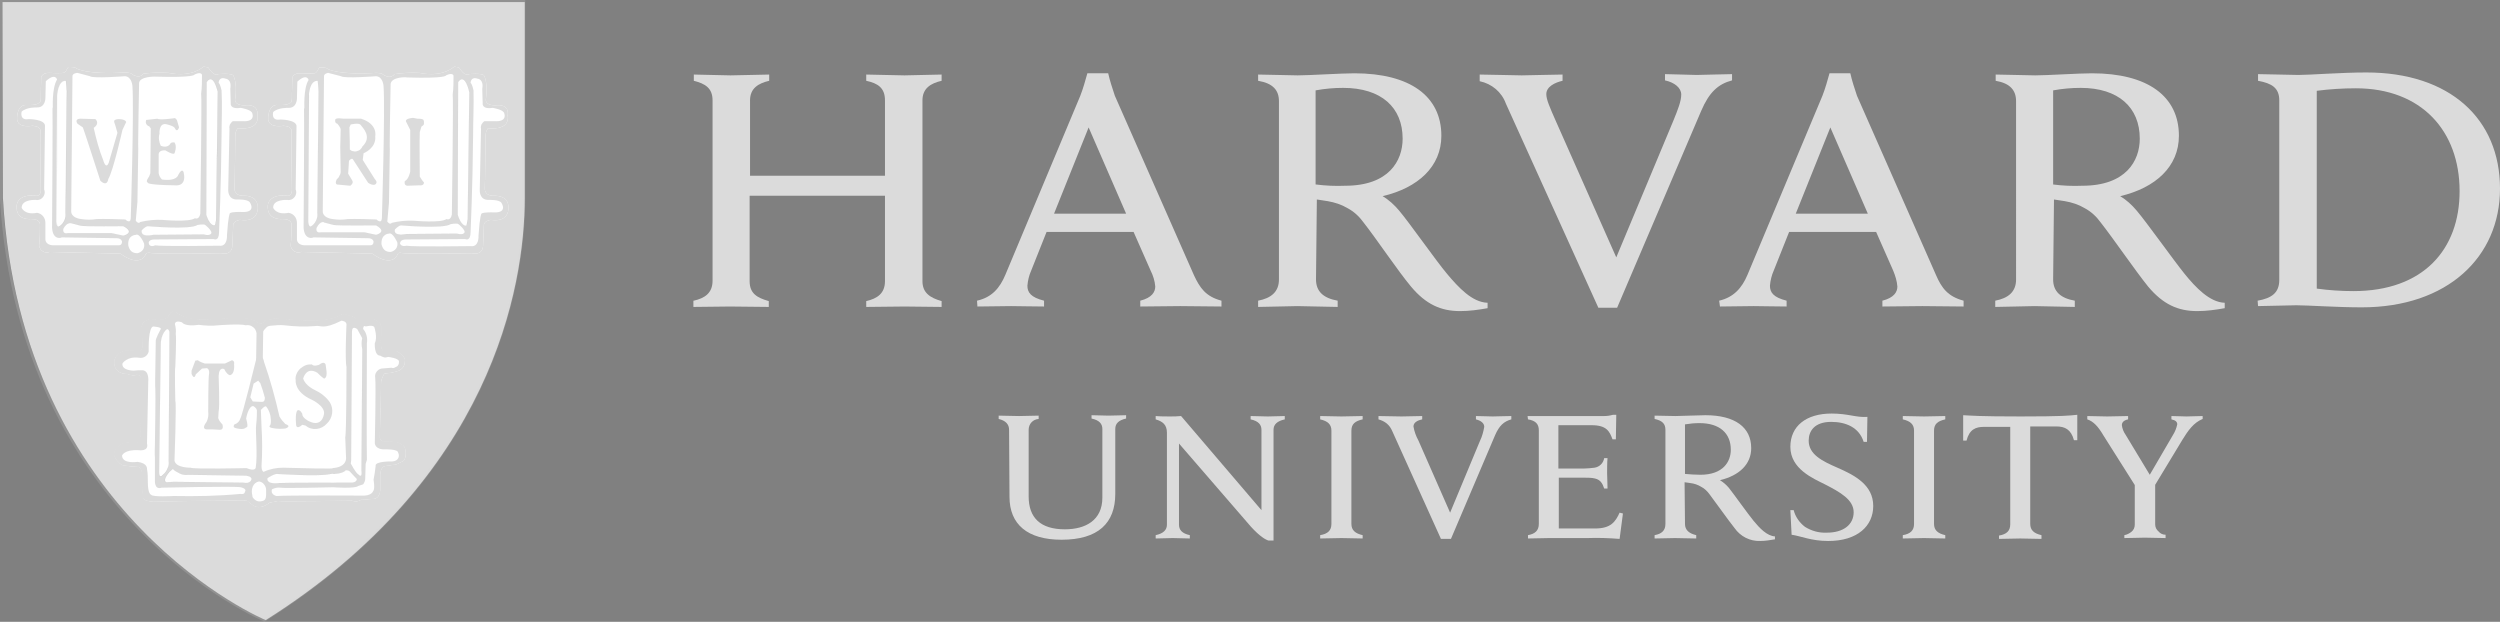 <?xml version="1.0" encoding="utf-8"?>
<!-- Generator: Adobe Illustrator 23.1.1, SVG Export Plug-In . SVG Version: 6.00 Build 0)  -->
<svg version="1.1" id="Layer_1" xmlns="http://www.w3.org/2000/svg" xmlns:xlink="http://www.w3.org/1999/xlink" x="0px" y="0px"
	 viewBox="0 0 600.3 149.3" style="enable-background:new 0 0 600.3 149.3;" xml:space="preserve">
<rect x="0" y="0" width="600.3" height="149.3" fill="#808080" stroke="none"/>
<style type="text/css">
	.st0{fill:#DBDBDB;enable-background:new    ;}
	.st1{opacity:0.2;fill:none;stroke:#DBDBDB;stroke-width:0.65;enable-background:new    ;}
	.st2{fill:#FFFFFF;}
	.st3{fill:#DBDBDB;}
	.st4{opacity:0.2;fill:none;stroke:#DBDBDB;stroke-width:3.000000e-02;enable-background:new    ;}
	.st5{opacity:0.2;fill:none;stroke:#4A4A4A;stroke-width:3.000000e-02;enable-background:new    ;}
	.st6{fill:#DBDBDB;stroke:#DBDBDB;stroke-width:3.000000e-02;enable-background:new    ;}
</style>
<title>harvard</title>
<g>
	<g id="layer">
		<path class="st0" d="M242.3,103.2c0-1.3-0.8-2.2-2.5-2.6v-0.8c0.9,0,4.1,0.1,4.9,0.1s3.8-0.1,4.7-0.1v0.8
			c-1.4,0.1-2.4,1.2-2.4,2.6v16c0,5.1,2.8,7.9,8.7,7.9c5,0,9-2.2,9-7.6V103c0-1.2-0.7-2.1-2.6-2.5v-0.8c0.7,0,3.3,0.1,4.1,0.1
			s3.5-0.1,4.2-0.1v0.8c-1.8,0.4-2.6,1.2-2.6,2.5v15.6c0,7-4.1,11-12.9,11c-8.2,0-12.5-3.7-12.5-10.3L242.3,103.2z"/>
		<path class="st0" d="M277.5,128.5c1.9-0.4,2.7-1.3,2.7-2.5v-22.1c0-1.9-1-2.7-2.7-3.2v-0.8c1,0.1,2.6,0.1,3.4,0.1
			c0.9,0,1.8,0,2.7-0.1l19.3,22.6v-19.3c0-1.2-0.7-2.1-2.6-2.5v-0.8c0.7,0,3.2,0.1,4.1,0.1c0.7,0,3.4-0.1,4.1-0.1v0.8
			c-1.8,0.4-2.7,1.2-2.7,2.5v26.6h-1.2c-0.7-0.2-2.1-1-4.2-3.3l-17.3-20V126c0,1.2,0.7,2.1,2.6,2.5v0.8c-0.7,0-3.2-0.1-4.1-0.1
			c-0.7,0-3.4,0.1-4.1,0.1L277.5,128.5L277.5,128.5z"/>
		<path class="st0" d="M429.9,122.5h0.8c0.4,1.6,1.4,3,2.7,4c1.6,1,3.4,1.5,5.3,1.4c3.9,0,6.4-1.9,6.4-4.9s-3.2-4.8-6.9-6.7
			c-2.8-1.4-8.3-3.7-8.3-9c0-5,3.8-8,9.9-8c4,0,5.9,1,8.6,0.8l-0.1,6h-0.8c-1.1-3.5-4.3-4.8-7.8-4.8c-4,0-5.4,2.2-5.4,4.5
			c0,3.3,3.2,4.9,6.9,6.5c4.1,1.8,8.6,4.1,8.6,9.2c0,4.8-3.8,8.4-10.8,8.4c-4.1,0-6.6-1.2-8.8-1.5L429.9,122.5z"/>
		<path class="st0" d="M517.5,115.9v10c0,0.7,0.3,1.3,0.8,1.7c0.4,0.5,1,0.8,1.7,0.8v0.8c-1,0-4.1-0.1-5-0.1c-0.7,0-3.7,0.1-4.9,0.1
			v-0.7c0.6-0.1,1.2-0.4,1.7-0.8c0.5-0.4,0.8-1,0.8-1.7v-9.6L517.5,115.9z M513,117.1l-7.9-12.5c-1.3-2.2-2.4-3.4-3.9-3.9v-0.8
			c1.1,0,4,0.1,4.8,0.1s3.9-0.1,5-0.1v0.8c-1,0.2-1.5,0.7-1.5,1.4c0.1,0.8,0.4,1.6,0.9,2.3l5.8,9.6l5.6-9.6c0.5-0.8,0.8-1.6,1-2.5
			c0-0.6-0.4-1-1.4-1.2v-0.8c0.9,0,2.9,0.1,3.6,0.1s2.9-0.1,3.9-0.1v0.7c-2.2,0.9-3.5,2.8-4.8,4.9l-7.2,11.9"/>
		<path class="st0" d="M366.8,99.9h18.4c0.7,0,1.4-0.1,2.1-0.3h0.8l-0.1,5.9h-0.8c-0.7-1.9-1.4-3.4-5-3.4h-8v10.4h6.2
			c0.8,0,1.7-0.1,2.5-0.2c1.2-0.2,2.1-1.1,2.3-2.3h0.8c-0.1,0.9-0.1,3-0.1,3.6s0.1,2.8,0.1,3.7h-0.8c-0.4-1.2-0.9-2.1-2.2-2.4
			c-0.8-0.2-1.7-0.2-2.5-0.2h-6.2v12.2h8.7c3.8,0,4.9-1.6,5.9-3.8l0.8,0.2l-0.8,6.1c-2.6-0.2-5.1-0.3-7.7-0.2H372
			c-0.9,0-4.1,0.1-5.1,0.1v-0.8c1.7-0.3,2.6-1.1,2.6-2.7v-22.5c0-1.4-0.7-2.3-2.6-2.6L366.8,99.9z"/>
		<path class="st0" d="M319.7,103.4c0-1.5-0.9-2.3-2.7-2.7v-0.8c1,0,4.2,0.1,5.1,0.1s4.1-0.1,5.1-0.1v0.8c-1.8,0.4-2.7,1.1-2.7,2.7
			v22.4c0,1.5,0.9,2.3,2.7,2.7v0.8c-1,0-4.2-0.1-5.1-0.1s-4.1,0.1-5.1,0.1v-0.8c1.8-0.3,2.7-1.1,2.7-2.7V103.4z"/>
		<path class="st0" d="M459.6,103.4c0-1.5-0.9-2.3-2.7-2.7v-0.8c1,0,4.2,0.1,5.1,0.1c0.7,0,4.1-0.1,5.1-0.1v0.8
			c-1.8,0.4-2.7,1.1-2.7,2.7v22.4c0,1.5,0.9,2.3,2.7,2.7v0.8c-1,0-4.1-0.1-5.1-0.1c-0.7,0-4.1,0.1-5.1,0.1v-0.8
			c1.8-0.3,2.7-1.1,2.7-2.7V103.4z"/>
		<path class="st0" d="M485.2,100c-10.1,0-11.7-0.2-13.8-0.3v6.1h0.8c0.7-2.7,2.2-3.3,4.2-3.3h6.3v23.4c0,1.6-0.9,2.4-2.7,2.7v0.8
			c1,0,4.4-0.1,5.1-0.1c0.9,0,4.1,0.1,5.1,0.1v-0.9c-1.8-0.4-2.7-1.2-2.7-2.7v-23.4h6.3c2,0,3.5,0.7,4.2,3.3h0.8v-6.1
			C496.9,99.8,495.3,100,485.2,100"/>
		<path class="st0" d="M404.6,113.8c1.2,0.1,2.5,0.2,3.7,0.2c5.5,0,7.3-3.2,7.3-6c0-4-2.7-6.4-7.5-6.4c-1.2,0-2.3,0.1-3.5,0.3V113.8
			z M404.6,125.8c0,1.5,1,2.3,2.7,2.7v0.8c-1,0-4.2-0.1-5.1-0.1s-3.9,0.1-4.9,0.1v-0.8c1.7-0.3,2.6-1.1,2.6-2.7v-22.6
			c0-1.4-0.7-2.2-2.6-2.6v-0.8c1,0,4.1,0.1,5,0.1c1.4,0,5.6-0.2,7.2-0.2c7.1,0,11,2.9,11,7.9c0,3.9-2.9,6.6-7.5,7.7
			c0.8,0.5,1.5,1.1,2.1,1.8c1.2,1.5,4.6,6.3,6,8s3.2,3.6,5.1,3.7v0.7c-1.2,0.2-2.3,0.4-3.5,0.4c-2.5,0.1-4.8-1.1-6.2-3.1
			c-1.6-2-4.4-6-6-8.1c-0.5-0.7-1.2-1.4-2-1.8c-0.8-0.5-1.7-0.8-2.6-0.9c-0.4-0.1-0.9-0.1-1.4-0.2L404.6,125.8z"/>
		<path class="st0" d="M334.3,103.5c-0.3-0.7-0.7-1.3-1.3-1.8c-0.6-0.5-1.3-0.8-2-1v-0.8c1.1,0,4.7,0.1,5.5,0.1s3.9-0.1,5-0.1v0.8
			c-1,0.2-2.1,0.7-2.1,1.7c0.2,1.2,0.6,2.3,1.2,3.4l7.6,17.3l7.2-17.3c0.5-1,0.8-2.2,1-3.3c0-0.9-0.8-1.5-2-1.8v-0.8
			c1,0,3.3,0.1,4,0.1s3.4-0.1,4.5-0.1v0.8c-1.8,0.5-2.9,1.5-3.9,3.8l-10.6,24.9H346L334.3,103.5z"/>
		<path class="st0" d="M361.6,24.9c-1-2.8-3.4-4.8-6.3-5.4v-1.6c2,0,8.6,0.2,10.1,0.2s7.8-0.2,9.8-0.2v1.5c-1.8,0.4-3.9,1.4-3.9,3.2
			c0,1.3,0.8,3.1,2.3,6.5l14.5,32.7L401.8,29c1.1-2.7,1.9-4.7,1.9-6.3s-1.6-2.9-3.9-3.4v-1.5c1.8,0,6.2,0.2,7.6,0.2s6.5-0.2,8.5-0.2
			v1.5c-3.4,0.9-5.5,2.9-7.4,7.3l-20.2,47.3h-4.5L361.6,24.9z"/>
		<path class="st0" d="M166.6,72.2c2.6-0.6,4.5-1.8,4.5-4.8V24.1c0-2.9-1.7-4-4.5-4.7v-1.5c1.4,0,7.3,0.2,8.8,0.2
			c1.7,0,7.9-0.2,9.3-0.2v1.5c-2.6,0.6-4.6,1.8-4.6,4.7v18.1h32.4V24.1c0-3-1.7-4.1-4.5-4.7v-1.5c1.4,0,7.5,0.2,9.2,0.2
			c1.4,0,7.5-0.2,8.9-0.2v1.5c-2.6,0.6-4.6,1.8-4.6,4.7v43.4c0,2.8,1.8,4,4.6,4.8v1.4c-1.4,0-7.5-0.1-8.9-0.1
			c-1.7,0-7.8,0.1-9.2,0.1v-1.4c2.6-0.6,4.5-1.8,4.5-4.8V47H180v20.5c0,3,1.8,4,4.6,4.8v1.4c-1.4,0-7.6-0.1-9.3-0.1
			c-1.4,0-7.4,0.1-8.8,0.1v-1.5L166.6,72.2z"/>
		<path class="st0" d="M556.3,69.3c2.9,0.4,5.9,0.6,8.8,0.6c16.8,0,25.5-10,25.5-24c0-14.5-9.2-24.7-24.9-24.7
			c-3.1,0-6.3,0.2-9.4,0.6L556.3,69.3L556.3,69.3z M542.1,72.2c3.4-0.6,5.2-1.9,5.2-5V24.1c0-3-1.8-4.1-5.1-4.7v-1.6
			c1.9,0,8,0.2,9.7,0.2c2.7,0,10.3-0.6,16.3-0.6c20,0,32.1,11.1,32.1,27.9c0,16.4-12.6,28.5-33.2,28.5c-5.9,0-13-0.5-15.7-0.5
			c-1.7,0-7.4,0.2-9.2,0.2L542.1,72.2z"/>
		<path class="st0" d="M316,44.3c2.3,0.3,4.7,0.4,7,0.3c10.5,0,13.8-6,13.8-11.3c0-7.5-5.1-12.2-14.3-12.2c-2.2,0-4.4,0.2-6.6,0.6
			v22.6H316z M316,67.1c0,2.9,1.8,4.5,5.2,5.1v1.5c-1.9,0-8-0.2-9.7-0.2c-1.5,0-7.5,0.2-9.4,0.2v-1.5c3.1-0.6,5-2.1,5-5.1V24.3
			c0-2.6-1.4-4.3-5-4.9v-1.5c1.9,0,7.8,0.2,9.5,0.2c2.7,0,10.5-0.5,13.6-0.5c13.4,0,20.9,5.5,20.9,15c0,7.4-5.6,12.5-14.1,14.5
			c1.5,0.9,2.8,2.1,3.9,3.4c2.4,2.8,8.9,12.1,11.6,15.3s6,6.8,9.7,6.9V74c-2.2,0.4-4.4,0.7-6.6,0.7c-4.6,0-8.2-1.6-11.8-5.9
			c-3.1-3.7-8.4-11.6-11.4-15.4c-1-1.4-2.3-2.6-3.8-3.4c-1.5-0.9-3.1-1.4-4.8-1.7c-0.9-0.1-1.7-0.3-2.6-0.4L316,67.1z"/>
		<path class="st0" d="M493,44.3c2.3,0.3,4.7,0.4,7,0.3c10.5,0,13.8-6,13.8-11.3c0-7.5-5.1-12.2-14.2-12.2c-2.2,0-4.4,0.2-6.6,0.6
			L493,44.3z M493,67.1c0,2.9,1.8,4.5,5.2,5.1v1.5c-1.9,0-8-0.2-9.7-0.2c-1.5,0-7.5,0.2-9.4,0.2v-1.5c3.1-0.6,5-2.1,5-5.1V24.3
			c0-2.6-1.4-4.3-4.9-4.9v-1.5c1.9,0,7.8,0.2,9.5,0.2c2.8,0,10.5-0.5,13.6-0.5c13.4,0,20.9,5.5,20.9,15c0,7.4-5.6,12.5-14.1,14.5
			c1.5,0.9,2.8,2.1,3.9,3.4c2.4,2.8,9,12.1,11.6,15.3s6,6.8,9.6,6.9V74c-2.2,0.4-4.4,0.7-6.6,0.7c-4.6,0-8.2-1.6-11.8-5.9
			c-3-3.7-8.4-11.6-11.4-15.4c-1-1.4-2.3-2.6-3.8-3.4c-1.5-0.9-3.1-1.4-4.8-1.7c-0.9-0.1-1.7-0.3-2.6-0.4L493,67.1z"/>
		<path class="st0" d="M270.4,51.3l-9-20.7l-8.3,20.7H270.4z M234.6,72.2c3.6-0.8,5.5-3.1,6.8-6.2l18-43c0.7-1.8,1.2-3.6,1.7-5.4h5
			c0.4,1.8,1,3.6,1.6,5.4l19,43.1c1.4,3,2.8,5.1,6.6,6.1v1.4c-2.1,0-8.5-0.1-9.9-0.1s-7.5,0.1-9.6,0.1v-1.4c2.8-0.7,3.6-2.1,3.6-3.4
			c-0.1-1.3-0.5-2.6-1.1-3.8l-4.1-9.3h-20.9l-3.7,9.3c-0.5,1.1-0.8,2.4-0.9,3.6c0,1.6,0.8,2.8,4,3.6v1.4c-1.9,0-6.8-0.1-7.9-0.1
			l-8.1,0.1L234.6,72.2z"/>
		<path class="st0" d="M448.5,51.3l-9-20.7l-8.3,20.7H448.5z M412.8,72.2c3.5-0.8,5.5-3.1,6.8-6.2l18-43c0.7-1.8,1.2-3.6,1.7-5.4h5
			c0.4,1.8,1,3.6,1.6,5.4l19,43.1c1.3,3,2.8,5.1,6.6,6.1v1.4c-2.1,0-8.5-0.1-9.9-0.1s-7.5,0.1-9.6,0.1v-1.4c2.8-0.7,3.6-2.1,3.6-3.4
			c-0.1-1.3-0.5-2.6-1-3.8l-4.1-9.3h-20.9l-3.7,9.3c-0.5,1.1-0.8,2.4-0.9,3.6c0,1.6,0.8,2.8,4,3.6v1.4c-1.9,0-6.8-0.1-7.9-0.1
			l-8.1,0.1L412.8,72.2z"/>
		<path class="st0" d="M0.6,0.5H126v47c0,21.6-8.1,67.3-62.2,101.4c0,0-58.7-24.4-63.1-101.4L0.6,0.5L0.6,0.5z"/>
		<path class="st1" d="M0.3,0.3h125.5v47.2c0,21.6-8.1,67.3-62.3,101.4c0,0-58.7-24.4-63.2-101.4L0.3,0.3z"/>
		<path class="st2" d="M95.5,61c0,0-1.1,3.5-6.1-0.1l-17.1-0.4c-0.9,0.4-2-0.1-2.4-1.1c-0.1-0.2-0.1-0.4-0.1-0.5
			c0.2-1.7,0.2-3.3,0.2-5c0,0,0.1-1.3-2.1-1.3c0,0-3.4,0.4-3.6-2.6c0,0-0.6-3.2,4.2-3.1c0,0,1.5,0.7,1.6-1.2c0,0-0.2-13.1-0.1-14.1
			c0,0,0.4-1.2-1.9-1.4c0,0-3.4,0.7-3.7-1.5c0,0-0.2-3.3,2-3.5c0,0,2.7,0.2,3.2-0.5c0,0,0.6,0.4,0.5-2l0.1-4.1c0,0,0.3-1.1,2-1
			c0,0,3.2,0.2,3.6-0.1s0.6-0.9,0.9-1.3c0,0,1.6-0.1,1.9,0.3c0,0,2.4,1.6,11.7,1c0,0,1.4,0,1.7,0.4c0,0,1.7,1.3,2.7-0.1
			c2-0.3,4-0.4,6-0.3c0,0,5,1.3,8.4-1.5l1.1,0.2c0,0,1.4,2.3,2.4,1.6c0,0,3-0.3,3.6,0.3c0,0,1,1.5,0.5,5.5c0,0-0.6,1.7,2.3,1.7
			c0,0,3.4-0.6,2.9,2.5c0,0,0.9,3.5-4.7,3c-0.4,0.5-0.6,1.1-0.6,1.7c0,0-0.1,11.5-0.2,12.8c0,0-0.1,1.8,2.3,1.7c0,0,3.3-0.2,3.4,2.7
			c0,0,0.4,3.8-4.3,3.1c0,0-1.4,0.2-1.6,1.1l-0.2,5c0,0,0.1,2.5-2.7,1.9c-0.4,0-15.8,0.3-17.2-0.1C96.4,60.7,95.6,60.6,95.5,61"/>
		<path class="st2" d="M62.7,77.8c0.4-0.2,0.7-0.4,0.9-0.8c0.8-0.1,1.6-0.2,2.4-0.5l6.7,0.5c0,0,6.6,0.5,9.4-1.5
			c0.6,0,1.2,0.1,1.7,0.3c0,0,1.4,0.3,1.8,0.9l3.9-0.1c0,0,2.2,0.7,2,2.1v1.8c0,0-0.4,3.6,0.6,3.8h3c0,0,2.4,1.1,2.1,2.5
			c0,0.6-0.2,1.2-0.6,1.6c-0.4,0.4-0.9,0.7-1.5,0.8c-0.9,0.3-1.9,0.4-2.8,0.5c-0.4,0.6-0.7,1.3-0.8,2l-0.3,13.2c0,0-0.2,1.4,1.9,1.2
			c0,0,3.1-0.3,4.1,1.4c0,0,0.8,2.9-0.8,3.4l-1.2,0.6l-2.7,0.4c0,0-1.1,0.1-1.2,2v3.5c0,0,0.1,2.4-1.8,2.4l-2.8,0.2
			c-0.3,0.2-0.7,0.3-1,0.4c-0.4,0-0.8,0-1.1-0.2c0,0-17.3,0.3-17.9,0.1l-2,0.4c0,0-2.2,2-4.1,0.5l-1.4-1.1c-0.5,0.1-0.9,0.1-1.4,0.1
			c-0.4-0.1-19.1,0.2-19.1,0.2s-4,0.4-4.3-0.9c-0.2-1.9-0.3-3.9-0.3-5.8c0,0,0-1.5-0.9-1.6c0,0-4-0.2-4.1-0.6c0,0-2.1-1.5-1.5-3
			c0.2-0.6,0.6-1.1,1.1-1.5c0.5-0.4,1.1-0.6,1.7-0.7c0,0,3.2,0.5,3.2-0.4c0.2-0.5,0.2-1.1,0.2-1.6c0,0,0.2-12,0.1-12.8
			c0,0,0.3-1.5-1-1.5c-0.8,0.2-1.6,0.1-2.3-0.2c0,0-2.4,0.1-3-1.8c-0.2-0.7-0.2-1.5,0.2-2.2c0,0,1.1-2.2,4.4-1.5c0,0,1.8,0.5,2-0.8
			l-0.1-4.9c0,0-0.4-1.3,2.1-2c0,0,3.3,0.9,4.3-0.7c0,0,1.1-2.2,2-0.7c0,0,1.9,1.8,7.2,1.6c0,0,9.1-0.7,9.3-0.3c0,0,2.2,0.3,2.8,1
			L62.7,77.8z"/>
		<path class="st2" d="M35,61c0,0-1.1,3.5-6.1-0.1l-17-0.4c-0.9,0.4-2-0.1-2.4-1.1c-0.1-0.2-0.1-0.4-0.1-0.5c0.2-1.7,0.2-3.3,0.2-5
			c0,0,0.1-1.3-2.1-1.3c0,0-3.4,0.4-3.5-2.6c0,0-0.6-3.2,4.2-3.1c0,0,1.5,0.7,1.6-1.2c0,0-0.2-13.1-0.1-14.1c0,0,0.4-1.2-1.9-1.4
			c0,0-3.4,0.7-3.7-1.5c0,0-0.2-3.3,2-3.5c0,0,2.7,0.2,3.2-0.5c0,0,0.6,0.4,0.5-2l0.1-4.2c0,0,0.3-1.1,2-1c0,0,3.2,0.2,3.6-0.1
			s0.6-0.9,0.9-1.3c0,0,1.6-0.1,1.9,0.3c0,0,2.4,1.6,11.7,1c0,0,1.4,0,1.7,0.4c0,0,1.7,1.3,2.7-0.1c2-0.3,4.1-0.3,6.1-0.2
			c0,0,5,1.3,8.4-1.5l1.1,0.2c0,0,1.4,2.3,2.4,1.6c0,0,3-0.3,3.6,0.3c0,0,1,1.5,0.5,5.5c0,0-0.6,1.7,2.3,1.7c0,0,3.4-0.6,3,2.5
			c0,0,0.9,3.5-4.7,3c-0.4,0.5-0.6,1.1-0.6,1.7c0,0-0.1,11.5-0.2,12.8c0,0-0.1,1.8,2.3,1.7c0,0,3.2-0.2,3.3,2.7c0,0,0.4,3.8-4.3,3.1
			c0,0-1.4,0.2-1.6,1.1l-0.2,5c0,0,0.1,2.5-2.7,1.9c-0.4,0-15.8,0.3-17.2-0.1C36,60.7,35.2,60.6,35,61"/>
		<path class="st3" d="M95.5,61c0,0-1.1,3.5-6.1-0.1l-17.1-0.4c-0.9,0.4-2-0.1-2.4-1.1c-0.1-0.2-0.1-0.4-0.1-0.5
			c0.2-1.7,0.2-3.3,0.2-5c0,0,0.1-1.3-2.1-1.3c0,0-3.4,0.4-3.6-2.6c0,0-0.6-3.2,4.2-3.1c0,0,1.5,0.7,1.6-1.2c0,0-0.2-13.1-0.1-14.1
			c0,0,0.4-1.2-1.9-1.4c0,0-3.4,0.7-3.7-1.5c0,0-0.2-3.3,2-3.5c0,0,2.7,0.2,3.2-0.5c0,0,0.6,0.4,0.5-2l0.1-4.1c0,0,0.3-1.1,2-1
			c0,0,3.2,0.2,3.6-0.1s0.6-0.9,0.9-1.3c0,0,1.6-0.1,1.9,0.3c0,0,2.4,1.6,11.7,1c0,0,1.4,0,1.7,0.4c0,0,1.7,1.3,2.7-0.1
			c2-0.3,4-0.4,6-0.3c0,0,5,1.3,8.4-1.5l1.1,0.2c0,0,1.4,2.3,2.4,1.6c0,0,3-0.3,3.6,0.3c0,0,1,1.5,0.5,5.5c0,0-0.6,1.7,2.3,1.7
			c0,0,3.4-0.6,2.9,2.5c0,0,0.9,3.5-4.7,3c-0.4,0.5-0.6,1.1-0.6,1.7c0,0-0.1,11.5-0.2,12.8c0,0-0.1,1.8,2.3,1.7c0,0,3.3-0.2,3.4,2.7
			c0,0,0.4,3.8-4.3,3.1c0,0-1.4,0.2-1.6,1.1l-0.2,5c0,0,0.1,2.5-2.7,1.9c-0.4,0-15.8,0.3-17.2-0.1C96.4,60.7,95.6,60.6,95.5,61"/>
		<path class="st4" d="M95.5,61c0,0-1.1,3.5-6.1-0.1l-17.1-0.4c-0.9,0.4-2-0.1-2.4-1.1c-0.1-0.2-0.1-0.4-0.1-0.5
			c0.2-1.7,0.2-3.3,0.2-5c0,0,0.1-1.3-2.1-1.3c0,0-3.4,0.4-3.6-2.6c0,0-0.6-3.2,4.2-3.1c0,0,1.5,0.7,1.6-1.2c0,0-0.2-13.1-0.1-14.1
			c0,0,0.4-1.2-1.9-1.4c0,0-3.4,0.7-3.7-1.5c0,0-0.2-3.3,2-3.5c0,0,2.7,0.2,3.2-0.5c0,0,0.6,0.4,0.5-2l0.1-4.1c0,0,0.3-1.1,2-1
			c0,0,3.1,0.2,3.6-0.1c0.3-0.4,0.6-0.9,0.9-1.3c0,0,1.6-0.1,1.9,0.3c0,0,2.4,1.6,11.7,1c0,0,1.4,0,1.7,0.4c0,0,1.7,1.3,2.7-0.1
			c2-0.3,4-0.4,6-0.3c0,0,5,1.3,8.4-1.5l1.1,0.2c0,0,1.4,2.3,2.4,1.6c0,0,3-0.3,3.6,0.3c0,0,1,1.5,0.5,5.5c0,0-0.6,1.7,2.3,1.7
			c0,0,3.4-0.6,2.9,2.5c0,0,0.9,3.5-4.7,3c-0.4,0.5-0.6,1.1-0.6,1.7c0,0-0.1,11.5-0.2,12.8c0,0-0.1,1.8,2.3,1.7c0,0,3.3-0.2,3.4,2.7
			c0,0,0.4,3.8-4.3,3.1c0,0-1.4,0.2-1.6,1.1l-0.2,5c0,0,0.1,2.5-2.7,1.9c-0.4,0-15.8,0.3-17.2-0.1C96.4,60.7,95.7,60.6,95.5,61z"/>
		<path class="st2" d="M76.3,19.4c0,0,0.2,2,0.2,2.5s-0.3,29.2-0.3,29.2c0.1,0.6,0,1.3-0.3,1.9c-0.3,0.6-0.7,1.1-1.3,1.4
			c0,0-0.5,0.2-0.6-1.2l0.2-30.3C74.1,22.9,74.3,19.2,76.3,19.4z"/>
		<path class="st5" d="M76.3,19.4c0,0,0.2,2,0.2,2.5s-0.3,29.2-0.3,29.2c0.1,0.6,0,1.3-0.3,1.9c-0.3,0.6-0.7,1.1-1.3,1.4
			c0,0-0.5,0.2-0.6-1.2l0.2-30.3C74.1,22.9,74.3,19.2,76.3,19.4z"/>
		<path class="st2" d="M72.9,54.7c0,0,0.2-28.5,0.1-28.9s0.1,0.4,0.1,0.4s-0.3-5,1-7c0,0-0.4-1.7-2.7,0.4l-0.1,4.1
			c0,0,0,2.3-2.1,2.2c0,0-2.4-0.1-3.6,1c0,0-0.6,2.2,1.7,1.8c0,0,3.7,0,3.9,1.5L71,45.5c0.4,0.9-0.1,2-1,2.4c-0.3,0.1-0.6,0.2-1,0.1
			c0,0-3.5-0.2-3.4,1.9c0,0,0.7,1.8,3.7,1.2c1.2,0.2,2,1.2,2,2.4v3.8c0,0-0.2,1.5,1.8,1.6h15.8c0,0,0.8,0.1,0.8-0.9
			c0,0-0.1-0.8-1.3-0.8L75.2,57C75.3,57.1,73.1,57.8,72.9,54.7"/>
		<path class="st2" d="M76,54.7c0,0-0.4,1.4,1.1,1.1h10.4l2.8,0.6c0,0,2.9-0.7,0-2.3c0,0-9.3,0.1-10.2-0.1l-2.3-0.6
			C77.9,53.3,76.9,52.9,76,54.7"/>
		<path class="st5" d="M76,54.7c0,0-0.4,1.4,1.1,1.1h10.4l2.8,0.6c0,0,3-0.7,0-2.3c0,0-9.3,0.1-10.2-0.1l-2.3-0.6
			C77.9,53.4,76.9,52.9,76,54.7z"/>
		<path class="st2" d="M93.4,56.1c0,0-1.9,0-1.8,2.5c0.1,0.5,0.3,1,0.7,1.4c0.4,0.4,1,0.5,1.5,0.5c0.5-0.1,1-0.4,1.3-0.8
			c0.3-0.4,0.4-1,0.3-1.5C95.4,58.2,94.3,55.7,93.4,56.1"/>
		<path class="st2" d="M94.8,55.1c0,0,0.9-1,1.5-1c0,0,10.2,0.9,11.9-0.3c0,0,1.5-0.3,1.9,0c0,0,1.5,1.2,1.5,1.9
			c0,0-0.1,0.9-1.9,0.4l-12.1,0.1C97.5,56.2,94.4,56.9,94.8,55.1"/>
		<path class="st5" d="M94.8,55.1c0,0,0.9-1,1.5-1c0,0,10.2,0.9,11.9-0.3c0,0,1.5-0.3,1.9,0c0,0,1.5,1.2,1.5,1.9
			c0,0-0.1,0.9-1.9,0.4l-12.1,0.1C97.5,56.2,94.4,56.9,94.8,55.1z"/>
		<path class="st2" d="M96.1,58.3c0,0,0-0.8,1.4-0.8l14.2-0.1c0,0,1.3,0.7,1.3-1.7c0,0,0.5-11,0.6-23.1c0-3.6,0.2-7.4,0.1-10.9
			c0,0-0.3-1.5-0.7-1.8c0,0,0-1.6,1.7-1c0,0,1.5,0.1,1.1,2.4l0.1,3.5c0,0-0.3,1.5,2.4,1.1c0,0,2.7,0.4,2.8,1.4c0,0,0.8,2-2.4,1.8
			h-2.4c-0.3,0.2-0.5,0.5-0.7,0.8c-0.1,0.3-0.2,0.7-0.1,1l-0.3,14.7c0,0-0.2,2.5,2.2,2.4c0,0,2.5-0.1,3,0.7c0,0,1.7,2.5-2,2.3
			c0,0-2.3-0.1-2.8,0.3c0,0-0.4,0.5-0.7,5.3c0,0,0.2,2.8-1.9,2.5c0,0-14.1,0.2-15.4-0.1c0,0-1.4,0.4-1.6-0.7"/>
		<path class="st2" d="M77.8,18.4l-0.3,32.4c0,0-0.1,1.5,2.4,1.8c1.2,0.2,2.4,0.2,3.6,0c0,0,1.9-0.1,6.9,0.1c0,0,1.2,1.2,1.3-0.3
			c0,0,0.8-26.2,0.4-31.7c0,0-0.1-2.3-1.8-2.4c0,0-7.7,0.6-8.4,0l-3.1-0.8C78.9,17.5,77.7,17.6,77.8,18.4z"/>
		<path class="st2" d="M93.8,20.1c0,0-0.3,15.3-0.2,15.8l-0.2,12.8L93,53.2c0,0,0.6,0.9,1.1,0.3c1.7-0.4,3.5-0.6,5.3-0.5
			c0,0,6.5,0.6,7.8-0.4c0,0,1,0.5,1.3-1.1c0,0,0.4-28.3,0.2-28.8c0.2-1.5,0.2-3,0.2-4.5c0,0-0.1-0.9-1.8-0.1c0,0,0.2,0.8-9.4,0.5
			C97.7,18.5,94.1,18.4,93.8,20.1z"/>
		<path class="st2" d="M110,19.7l-0.1,31.9c0,0,0.8,2.8,2.1,2.6c0.1-0.5,0.2-1.1,0.3-1.6l0.4-30.4C112.7,22.1,111.7,17.3,110,19.7"
			/>
		<path class="st5" d="M110,19.7l-0.1,31.9c0,0,0.8,2.8,2.1,2.6c0.2-0.5,0.3-1.1,0.3-1.6l0.4-30.4C112.7,22.1,111.7,17.2,110,19.7z"
			/>
		<path class="st3" d="M97.5,29.2c-0.3-0.8,1.7-0.9,1.7-0.9l1,0.2c0.5,0,1,0,1.4,0.2c0.1,0.1,0.2,0.3,0.2,0.5v0.5
			c0,0.2-0.1,0.3-0.2,0.4c-0.1,0.1-0.3,0.2-0.4,0.3l-0.4,1.3c-0.1,1.1,0,10.7,0,10.7c0.3,0.5,0.6,1,1,1.4c0,0.9-1.1,0.7-1.1,0.7
			l-2.9,0.1c-0.9-0.1-0.6-1.1-0.6-1.1c1-0.5,1.3-2.3,1.3-2.3v-10L97.5,29.2z"/>
		<path class="st3" d="M83.9,30.6c0.1,2.2,0.1,5.3,0.1,5.3c0.2,0.2,0.5,0.4,0.8,0.4c0.3,0.1,0.6,0.1,0.9,0c0.3-0.1,0.6-0.2,0.8-0.4
			c0.2-0.2,0.4-0.4,0.5-0.7c2.5-2.4,0-4.6-0.4-5.2s-2.4-0.1-2.4-0.1L83.9,30.6z M83.8,38.6l-0.2,3.1l0.9,1.5
			c0.6,0.8-0.4,1.4-0.4,1.4l-3.2-0.3c-0.6-0.3,0-1.3,0-1.3c0.3-0.2,0.5-0.5,0.6-0.8c0.2-0.3,0.3-0.6,0.3-1l-0.1-5.9l0.1-4.2
			c0-0.5-0.8-1.4-0.8-1.4c-0.7-0.1-0.5-1-0.5-1c0.2-0.5,1.9-0.2,1.9-0.2h4.3c4.1,1.3,3.4,4.2,3.4,4.2c0.3,2.9-2.8,4.1-2.8,4.1
			l-0.2,1.6L90,43c0.1,0.1,0.2,0.2,0.3,0.4c0.1,0.1,0.1,0.3,0.1,0.5c-0.4,1.1-2,0-2,0l-3.7-5.7C84.4,37.9,83.8,38.6,83.8,38.6"/>
		<path class="st3" d="M62.7,77.8c0.4-0.2,0.7-0.4,0.9-0.8c0.8-0.1,1.6-0.2,2.4-0.5l6.7,0.5c0,0,6.6,0.5,9.4-1.5
			c0.6,0,1.2,0.1,1.7,0.3c0,0,1.4,0.3,1.8,0.9l3.9-0.1c0,0,2.2,0.7,2,2.1v1.8c0,0-0.4,3.6,0.6,3.8h3c0,0,2.4,1.1,2.1,2.5
			c0,0.6-0.2,1.2-0.6,1.6c-0.4,0.4-0.9,0.7-1.5,0.8c-0.9,0.3-1.9,0.4-2.8,0.5c-0.4,0.6-0.7,1.3-0.8,2l-0.3,13.2c0,0-0.2,1.4,1.9,1.2
			c0,0,3.1-0.3,4.1,1.4c0,0,0.8,2.9-0.8,3.4l-1.2,0.6l-2.7,0.4c0,0-1.1,0.1-1.2,2v3.5c0,0,0.1,2.4-1.8,2.4l-2.8,0.2
			c-0.3,0.2-0.7,0.3-1,0.4c-0.4,0-0.8,0-1.1-0.2c0,0-17.3,0.3-17.9,0.1l-2,0.4c0,0-2.2,2-4.1,0.5l-1.4-1.1c-0.5,0.1-0.9,0.1-1.4,0.1
			c-0.4-0.1-19.1,0.2-19.1,0.2s-4,0.4-4.3-0.9c-0.2-1.9-0.3-3.9-0.3-5.8c0,0,0-1.5-0.9-1.6c0,0-4-0.2-4.1-0.6c0,0-2.1-1.5-1.5-3
			c0.2-0.6,0.6-1.1,1.1-1.5c0.5-0.4,1.1-0.6,1.7-0.7c0,0,3.2,0.5,3.2-0.4c0.2-0.5,0.2-1.1,0.2-1.6c0,0,0.2-12,0.1-12.8
			c0,0,0.3-1.5-1-1.5c-0.8,0.2-1.6,0.1-2.3-0.2c0,0-2.4,0.1-3-1.8c-0.2-0.7-0.2-1.5,0.2-2.2c0,0,1.1-2.2,4.4-1.5c0,0,1.8,0.5,2-0.8
			l-0.1-4.9c0,0-0.4-1.3,2.1-2c0,0,3.3,0.9,4.3-0.7c0,0,1.1-2.2,2-0.7c0,0,1.9,1.8,7.2,1.6c0,0,9.1-0.7,9.3-0.3c0,0,2.2,0.3,2.8,1
			L62.7,77.8z"/>
		<path class="st6" d="M62.7,77.7c0.4-0.2,0.7-0.4,0.9-0.8c0.8-0.1,1.6-0.2,2.4-0.5l6.7,0.5c0,0,6.6,0.5,9.4-1.5
			c0.6,0,1.2,0.1,1.7,0.3c0,0,1.4,0.3,1.8,0.9l3.9-0.1c0,0,2.2,0.7,2,2.1v1.8c0,0-0.4,3.6,0.6,3.8H95c0,0,2.4,1.1,2.1,2.5
			c0,0.6-0.2,1.2-0.6,1.6c-0.4,0.4-0.9,0.7-1.5,0.8c-0.9,0.3-1.9,0.4-2.8,0.5c-0.4,0.6-0.7,1.3-0.8,2l-0.3,13.2c0,0-0.2,1.4,1.9,1.2
			c0,0,3.1-0.3,4.1,1.4c0,0,0.8,2.9-0.8,3.4l-1.2,0.6l-2.7,0.4c0,0-1.1,0.1-1.2,2v3.5c0,0,0.1,2.4-1.8,2.4l-2.8,0.2
			c-0.3,0.2-0.7,0.3-1,0.4c-0.4,0-0.8,0-1.1-0.2c0,0-17.3,0.3-17.9,0.1l-2,0.4c0,0-2.2,2-4.1,0.5l-1.4-1.1c-0.5,0.1-0.9,0.1-1.4,0.1
			c-0.4-0.1-19.1,0.2-19.1,0.2s-4,0.4-4.3-0.9c-0.2-1.9-0.3-3.9-0.3-5.8c0,0,0-1.5-0.9-1.6c0,0-4-0.2-4.1-0.6c0,0-2.1-1.5-1.5-3
			c0.2-0.6,0.6-1.1,1.1-1.5c0.5-0.4,1.1-0.6,1.7-0.7c0,0,3.2,0.5,3.2-0.4c0.2-0.5,0.2-1.1,0.2-1.6c0,0,0.2-12,0.1-12.8
			c0,0,0.3-1.5-1-1.5c-0.8,0.2-1.6,0.1-2.3-0.2c0,0-2.4,0.1-2.9-1.8c-0.2-0.7-0.2-1.5,0.2-2.2c0,0,1.1-2.2,4.4-1.5
			c0,0,1.8,0.5,2-0.8l-0.1-4.9c0,0-0.4-1.3,2.1-2c0,0,3.2,0.9,4.3-0.7c0,0,1.1-2.2,2-0.7c0,0,1.9,1.8,7.2,1.6c0,0,9.1-0.7,9.3-0.3
			c0,0,2.2,0.3,2.8,1L62.7,77.7z"/>
		<path class="st2" d="M65.3,117.5c0.6-0.3,1.3-0.5,2-0.4C68.1,117.3,80,117,80,117s5.2,0.4,6-0.3l1.2-0.4c0.3-0.4,0.5-0.9,0.5-1.4
			c0-0.8,0.1-3.5,0.1-3.5l0.3-1c0,0-0.1-1,0-28c0.2-1.2-0.1-2.5-0.9-3.4c0,0,0-0.8,0.4-0.7s0.2,0.1,0.2,0.1s1.8-0.5,2.1,0.2
			c0,0,0.8,2.4,0.1,3.8c0,0-0.2,3,1.3,3c0.3,0.2,0.6,0.3,0.9,0.4c0.3,0.1,0.7,0,1-0.1c0,0,2.6,0.3,2.6,1.1c0,0.2,0,0.5-0.1,0.7
			c-0.1,0.2-0.2,0.4-0.4,0.5l-0.6,0.3c-0.2,0.1-0.5,0.1-0.7,0l-2.4,0.2c-0.5,0.1-0.9,0.4-1.2,0.8c-0.3,0.4-0.4,0.9-0.3,1.4
			c0.2,1.9-0.1,15.7-0.1,15.7s0,1.6,2.5,1.5c0,0,3.1-0.1,3.1,0.8c0.4,0.7,0.1,1.6-0.6,1.9c-0.2,0.1-0.5,0.2-0.8,0.2
			c0,0-4.3-0.1-4,1.1c-0.1,1.1-0.3,2.2-0.5,3.3c0,0,0.4,2.3-0.1,2.7c0,0-0.3,1.3-3,1.1c0,0-17.5-0.1-20.2,0.1
			C66.5,119.1,64.9,118.9,65.3,117.5"/>
		<path class="st2" d="M62.2,115.6c0.5,0.1,0.9,0.3,1.2,0.7c0.3,0.4,0.5,0.8,0.5,1.3c0,1.6,0.1,2.5-0.9,2.7
			c-0.3,0.1-0.5,0.1-0.8,0.1c-0.2,0-0.5-0.1-0.7-0.2c-0.2-0.1-0.4-0.3-0.6-0.5c-0.2-0.2-0.3-0.4-0.3-0.7
			C60.2,117.5,60.7,115.9,62.2,115.6z"/>
		<path class="st2" d="M64.2,114.8c0,0,1.8-1.2,2.5-1c0,0,9.2,0.6,12.1,0.1s1.1-0.1,1.1-0.1s2.4,0,3.1-0.9c0.2,0,0.5,0,0.7,0.1
			c0.2,0.1,0.4,0.2,0.5,0.4l1.5,1.6c0,0,0.1,1-1.6,0.9c0,0-16.6,0-17.1,0.1C67,116,63.9,116.5,64.2,114.8"/>
		<path class="st5" d="M64.2,114.8c0,0,1.8-1.2,2.5-1c0,0,9.3,0.6,12.1,0.1s1.1-0.1,1.1-0.1s2.4,0,3.2-0.9c0.2,0,0.4,0,0.6,0.1
			c0.2,0.1,0.4,0.2,0.5,0.4l1.5,1.6c0,0,0.1,1-1.6,0.9c0,0-16.6,0-17.1,0.1C67,116,63.9,116.5,64.2,114.8z"/>
		<path class="st2" d="M40.1,79c0,0,0.7,0,0.6,1.2l-0.2,30.5c0.1,0.6,0,1.3-0.3,1.8c-0.2,0.6-0.6,1.1-1.1,1.5c0,0-0.9,1.1-0.9-0.6
			l0.4-31.1C38.6,82.3,38.7,80,40.1,79"/>
		<path class="st5" d="M40.1,79c0,0,0.7,0,0.6,1.2l-0.2,30.5c0.1,0.6,0,1.3-0.3,1.9c-0.2,0.6-0.6,1.1-1.1,1.5c0,0-0.9,1.1-0.9-0.6
			l0.4-31.1C38.6,82.3,38.7,80,40.1,79z"/>
		<path class="st2" d="M38.5,79.2c0,0-1.2,2.2-1.1,2.7l-0.1,6.8c0,0-0.1,4.3,0,4.8s-0.1,13.2-0.1,13.2s-0.1,2.4,0,3.2v5.4
			c0,0-0.2,2.4,1.6,1.8c0,0,17.9-0.4,19-0.1c0,0,1.6,0.3,1,1.1c0,0,0,0.7-1.1,0.5c-5.3,0.5-10.7,0.6-16,0.5c0,0-5.1,0.3-5.4-0.3
			c0,0-0.8-0.1-0.8-3c0-1.1,0-2.1-0.2-3.2c0,0,0.2-1.4-2.3-1.7c0,0-3.6,0.6-3.7-1.5c0,0,0.5-1.5,4-1.3c0,0,2.5,0.4,2-1.6l0.3-14.9
			c0,0,0.3-2.6-1.4-2.7c-0.7,0-1.4,0-2.1,0.1c0,0-2.9,0-2.7-1.7c0,0,1-1.8,4-1.4c1.1,0.2,2.1-0.5,2.3-1.5c0-0.2,0-0.4,0-0.6
			c0,0-0.1-5.2,1.1-5.4C36.7,78.4,39.2,78.5,38.5,79.2"/>
		<path class="st2" d="M41.5,112.6c0.5,0.5,1.1,0.8,1.7,1.1c0.6,0.3,1.3,0.4,2,0.3l13.8,0.2c0,0,1.5,0.1,1.4,0.9c0,0-0.2,1.2-2,0.8
			l-16.6-0.2l-1.8,0.1c0,0-1.2-0.2,0.7-2.5L41.5,112.6z"/>
		<path class="st5" d="M41.5,112.6c0.5,0.5,1.1,0.8,1.7,1.1c0.6,0.3,1.3,0.4,2,0.3l13.8,0.2c0,0,1.5,0.1,1.4,0.9c0,0-0.2,1.2-2,0.8
			l-16.7-0.2l-1.8,0.1c0,0-1.2-0.2,0.7-2.5L41.5,112.6z"/>
		<path class="st2" d="M84.2,111.3c0,0,1.2,2.3,1.8,2.6c0,0,1.1,1.3,0.8-1L87,83.8c-0.2-0.9-0.2-1.7,0-2.6L85.8,79
			c0,0-1.3-1-1.3,0.6l-0.2,31L84.2,111.3z"/>
		<path class="st5" d="M84.2,111.3c0,0,1.2,2.3,1.8,2.6c0,0,1.1,1.3,0.8-1L87,83.8c-0.2-0.9-0.2-1.7,0-2.6L85.8,79
			c0,0-1.3-1-1.3,0.6l-0.2,31L84.2,111.3z"/>
		<path class="st2" d="M61.7,97.4c0,1.6,0,3.1-0.2,4.7c-0.2,1.3,0.4,7.2-0.1,10.2c0,0-0.1,1-2.2,0.1c0,0-13,0.3-13.4-0.1
			c0,0-3.6,0.1-3.9-1.7c0,0,0.5-13.8,0.2-14.3c0,0-0.2-7.6,0-8.3c0,0,0.3-7,0.1-7.8c0.1-0.8,0-1.6-0.2-2.4c0,0,0-1,1.7-0.4
			c0,0,0.6,1.1,4,0.6c1.6,0.2,3.2,0.3,4.8,0.1c0,0,5.2-0.4,6.5,0c0.6-0.1,1.2,0,1.7,0.4c0.5,0.3,0.8,0.9,0.9,1.5l-0.1,6.3l0.6,2
			l0.7-0.5l0.3-1.5l0.1-6.7c0.2-0.4,0.5-0.7,0.8-1c0.3-0.3,0.8-0.4,1.2-0.4c1-0.1,2-0.2,3-0.1c2.5,0.3,4.9,0.4,7.4,0.2
			c1.5-0.3,1.8,1,6.4-1.3c0,0,1.2,0.1,1.2,0.9c0,0-0.4,8.6,0,10.2c0,0,0,15.8-0.3,16.9l0.2,5c0,0,0.2,2.2-3.3,2.4
			c0,0,2.2,0.3-11.8-0.1c-1.6,0-3.2,0.3-4.7,1c0,0-0.5-0.1-0.5-1.4c0.2-3.1,0.2-6.3,0-9.4l-0.2-5.2L61.7,97.4z"/>
		<path class="st3" d="M52.5,90.3c0,0,0.3,7.5,0,8.5l-0.1,1.6c0.2,0.6,0.6,1.1,1,1.5c0,0,0.5,1.4-0.7,1.3c-1-0.1-2.1-0.1-3.1-0.1
			c0,0-1.4,0,0-1.8c0.4-0.8,0.5-1.6,0.4-2.5c0,0,0-8.5,0.2-9c0,0,0.2-1.1-0.5-1.4l-1.2,0.1L47,89.9c0,0-0.3,1.5-1-0.1V89l0.9-2.4
			l0.6-0.1c0.5,0.4,1.1,0.6,1.7,0.8H54l1.7-0.8c0,0,0.7,0.1,0.5,1c0,0,0.3,2.3-1,2.6c-0.3-0.1-0.6-0.3-0.8-0.6
			c-0.2-0.2-0.4-0.5-0.5-0.8C53.9,88.6,52.6,87.9,52.5,90.3"/>
		<path class="st3" d="M74.9,87.5c-0.5,0-1,0-1.5,0.2c-0.5,0.2-0.9,0.5-1.3,0.8c-0.4,0.4-0.7,0.8-0.9,1.3c-0.2,0.5-0.3,1-0.2,1.5
			c0,0-0.4,2.8,3.9,4.7c0,0,3.2,1.5,2.9,3.4c0,0-0.4,3.4-3.7,1.7c0,0-1.6-0.8-1.5-1.7c0,0-0.5-1.1-1.1-0.9c0,0-0.7,0.2-0.4,3.5
			c0,0,0,1.3,1.5,0l0.8,0.2c1.5,1.3,3.8,1,5.1-0.5c1.4-1.3,1.7-3.5,0.7-5.1c-0.9-1.3-2.2-2.3-3.7-3c0,0-2.2-1-2.7-2.7
			c0,0,0.7-3,3.4-1.4c0.5,0.5,1,1,1.6,1.4c0,0,0.8,0,0.6-1.8l-0.2-1.5c0,0-0.2-1.1-1.6,0C76.6,87.6,75.3,88.1,74.9,87.5"/>
		<path class="st3" d="M60.9,92.1c-0.1,0.5-0.8,3.3-0.8,3.3l0.6,1c0,0,1.6,0.1,2.2,0.1s0.7-0.5,0.7-1c-0.3-1.2-0.7-2.4-1.1-3.5
			L62,91.4L60.9,92.1z M62.6,85.4c0.5,0.4,0.7,0.9,0.8,1.5c1.5,4.3,2.7,8.7,3.7,13.1c0.4,0.7,0.9,1.3,1.4,1.8c1.7,0.6,0,1.1,0,1.1
			c-1,0.1-2,0.1-3-0.1c-1.2-0.2-0.7-0.6-0.7-0.6c0.5-0.5,0.1-2.5,0.1-2.5c-0.2-0.8-0.5-1.5-1-2.1c-0.4-0.2-1.1,0.7-1.1,0.7
			s-1.1,0.4-1.2,0s-0.8-0.8-0.8-0.8c-1.2,0-1.7,3-1.7,3c0.7,2.5,0,2.1,0,2.1c-0.6,0.8-2.5,0.2-2.5,0.2c-0.9-0.2-0.3-0.9-0.3-0.9
			c0.7-0.2,1.2-0.7,1.4-1.4c0.5-0.7,3.7-13.8,3.7-13.8C61.6,86.1,61.8,84.9,62.6,85.4"/>
		<path class="st3" d="M35,61c0,0-1.1,3.5-6.1-0.1l-17-0.4c-0.9,0.4-2-0.1-2.4-1.1c-0.1-0.2-0.1-0.4-0.1-0.5c0.2-1.7,0.2-3.3,0.2-5
			c0,0,0.1-1.3-2.1-1.3c0,0-3.4,0.4-3.5-2.6c0,0-0.6-3.2,4.2-3.1c0,0,1.5,0.7,1.6-1.2c0,0-0.2-13.1-0.1-14.1c0,0,0.4-1.2-1.9-1.4
			c0,0-3.4,0.7-3.7-1.5c0,0-0.2-3.3,2-3.5c0,0,2.7,0.2,3.2-0.5c0,0,0.6,0.4,0.5-2l0.1-4.2c0,0,0.3-1.1,2-1c0,0,3.2,0.2,3.6-0.1
			s0.6-0.9,0.9-1.3c0,0,1.6-0.1,1.9,0.3c0,0,2.4,1.6,11.7,1c0,0,1.4,0,1.7,0.4c0,0,1.7,1.3,2.7-0.1c2-0.3,4.1-0.3,6.1-0.2
			c0,0,5,1.3,8.4-1.5l1.1,0.2c0,0,1.4,2.3,2.4,1.6c0,0,3-0.3,3.6,0.3c0,0,1,1.5,0.5,5.5c0,0-0.6,1.7,2.3,1.7c0,0,3.4-0.6,3,2.5
			c0,0,0.9,3.5-4.7,3c-0.4,0.5-0.6,1.1-0.6,1.7c0,0-0.1,11.5-0.2,12.8c0,0-0.1,1.8,2.3,1.7c0,0,3.2-0.2,3.3,2.7c0,0,0.4,3.8-4.3,3.1
			c0,0-1.4,0.2-1.6,1.1l-0.2,5c0,0,0.1,2.5-2.7,1.9c-0.4,0-15.8,0.3-17.2-0.1C36,60.7,35.2,60.6,35,61"/>
		<path class="st4" d="M35,61c0,0-1.1,3.5-6.1-0.1l-17-0.4c-0.9,0.4-2-0.1-2.4-1.1c-0.1-0.2-0.1-0.4-0.1-0.5c0.2-1.7,0.2-3.3,0.2-5
			c0,0,0.1-1.3-2.1-1.3c0,0-3.4,0.4-3.5-2.6c0,0-0.6-3.2,4.2-3.1c0,0,1.5,0.7,1.6-1.2c0,0-0.2-13.1-0.1-14.1c0,0,0.4-1.2-1.9-1.4
			c0,0-3.4,0.7-3.7-1.5c0,0-0.2-3.3,2-3.5c0,0,2.7,0.2,3.2-0.5c0,0,0.6,0.4,0.5-2l0.1-4.2c0,0,0.3-1.1,2-1c0,0,3.2,0.2,3.6-0.1
			s0.6-0.9,0.9-1.3c0,0,1.6-0.1,1.9,0.3c0,0,2.4,1.6,11.7,1c0,0,1.4,0,1.7,0.4c0,0,1.7,1.3,2.7-0.1c2-0.3,4.1-0.3,6.1-0.2
			c0,0,5,1.3,8.4-1.5l1.1,0.2c0,0,1.4,2.3,2.4,1.6c0,0,3-0.3,3.6,0.3c0,0,1,1.5,0.5,5.5c0,0-0.6,1.7,2.3,1.7c0,0,3.4-0.6,3,2.5
			c0,0,0.9,3.5-4.7,3c-0.4,0.5-0.6,1.1-0.6,1.7c0,0-0.1,11.5-0.2,12.8c0,0-0.1,1.8,2.3,1.7c0,0,3.2-0.2,3.4,2.7c0,0,0.4,3.8-4.3,3.1
			c0,0-1.4,0.2-1.6,1.1l-0.2,5c0,0,0.1,2.5-2.7,1.9c-0.4,0-15.8,0.3-17.2-0.1C36,60.7,35.2,60.6,35,61z"/>
		<path class="st2" d="M15.8,19.4c0,0,0.2,2,0.2,2.5s-0.3,29.2-0.3,29.2c0.1,0.6,0,1.3-0.3,1.9c-0.3,0.6-0.7,1.1-1.3,1.4
			c0,0-0.5,0.2-0.6-1.2l0.2-30.3C13.7,22.9,13.9,19.2,15.8,19.4"/>
		<path class="st5" d="M15.9,19.4c0,0,0.2,2,0.2,2.5s-0.3,29.2-0.3,29.2c0.1,0.6,0,1.3-0.3,1.9c-0.3,0.6-0.7,1.1-1.3,1.4
			c0,0-0.5,0.2-0.6-1.2l0.2-30.3C13.7,22.9,13.9,19.2,15.9,19.4z"/>
		<path class="st2" d="M12.5,54.7c0,0,0.2-28.5,0.1-29s0.1,0.4,0.1,0.4s-0.3-4.9,1-7c0,0-0.4-1.7-2.7,0.4l-0.1,4.1
			c0,0,0,2.3-2.1,2.2c0,0-2.4-0.1-3.6,1c0,0-0.6,2.2,1.7,1.8c0,0,3.7,0,3.9,1.5l-0.2,15.4c0.4,0.9-0.1,2-1,2.4C9.3,48,9,48.1,8.6,48
			c0,0-3.4-0.2-3.4,1.9c0,0,0.7,1.8,3.7,1.2c1.2,0.2,2,1.2,2,2.4v3.8c0,0-0.2,1.5,1.8,1.6h15.8c0,0,0.8,0.1,0.8-0.9
			c0,0-0.1-0.8-1.3-0.8L14.8,57C14.8,57.1,12.7,57.8,12.5,54.7z"/>
		<path class="st2" d="M15.2,54.9c0,0-0.4,1.4,1.1,1.1h10.5l2.8,0.6c0,0,3-0.7,0-2.3c0,0-9.3,0.1-10.2-0.1l-2.3-0.6
			C17.2,53.6,16.1,53.2,15.2,54.9"/>
		<path class="st5" d="M15.2,54.9c0,0-0.4,1.4,1.1,1.1h10.5l2.9,0.6c0,0,3-0.7,0-2.3c0,0-9.3,0.1-10.2-0.1l-2.3-0.6
			C17.2,53.6,16.1,53.2,15.2,54.9z"/>
		<path class="st2" d="M32.6,56.4c0,0-2,0-1.8,2.5c0.1,0.5,0.3,1,0.7,1.4c0.4,0.4,1,0.5,1.5,0.5c0.5-0.1,1-0.4,1.3-0.8
			c0.3-0.4,0.4-1,0.3-1.5C34.6,58.4,33.5,55.9,32.6,56.4"/>
		<path class="st2" d="M34,55.3c0,0,0.9-1,1.5-1c0,0,10.2,0.9,11.9-0.3c0,0,1.5-0.3,1.9,0c0,0,1.5,1.2,1.5,1.9c0,0-0.1,0.9-1.9,0.4
			l-12.1,0.1C36.8,56.4,33.7,57.2,34,55.3"/>
		<path class="st5" d="M34,55.3c0,0,0.9-1,1.5-1c0,0,10.2,0.9,11.9-0.3c0,0,1.5-0.3,1.9,0c0,0,1.5,1.2,1.5,1.9c0,0-0.1,0.9-1.9,0.4
			l-12.1,0.1C36.8,56.4,33.7,57.1,34,55.3z"/>
		<path class="st2" d="M35.7,58.3c0,0,0-0.8,1.4-0.8l14.2-0.1c0,0,1.3,0.7,1.3-1.7c0,0,0.5-11,0.6-23.1c0-3.6,0.2-7.4,0-10.9
			c0,0-0.3-1.5-0.7-1.8c0,0,0-1.6,1.7-1c0,0,1.5,0.1,1.1,2.4l0.1,3.5c0,0-0.3,1.5,2.4,1.1c0,0,2.7,0.4,2.8,1.4c0,0,0.8,2-2.4,1.8
			h-2.3c-0.3,0.2-0.5,0.5-0.7,0.8c-0.1,0.3-0.2,0.7-0.1,1l-0.3,14.6c0,0-0.2,2.5,2.2,2.4c0,0,2.5-0.1,3,0.7c0,0,1.7,2.5-2,2.3
			c0,0-2.3-0.1-2.8,0.3c0,0-0.4,0.5-0.7,5.3c0,0,0.2,2.8-1.9,2.5c0,0-14.1,0.2-15.4-0.1C37.2,59,35.8,59.5,35.7,58.3"/>
		<path class="st2" d="M17.4,18.4l-0.3,32.4c0,0-0.1,1.5,2.4,1.8c1.2,0.2,2.5,0.2,3.7,0c0,0,1.9-0.1,6.9,0.1c0,0,1.2,1.2,1.3-0.3
			c0,0,0.8-26.3,0.4-31.7c0,0-0.1-2.3-1.8-2.4c0,0-7.7,0.6-8.4,0l-3-0.8C18.5,17.5,17.3,17.6,17.4,18.4z"/>
		<path class="st2" d="M49.6,19.7l-0.1,31.9c0,0,0.8,2.8,2.1,2.5c0.2-0.5,0.3-1.1,0.3-1.6l0.4-30.4C52.3,22.1,51.3,17.2,49.6,19.7"
			/>
		<path class="st5" d="M49.6,19.7l-0.1,31.9c0,0,0.8,2.8,2.1,2.5c0.2-0.5,0.3-1.1,0.3-1.6l0.4-30.4C52.3,22.1,51.3,17.2,49.6,19.7"
			/>
		<path class="st5" d="M49.6,19.7l-0.1,31.9c0,0,0.8,2.8,2.1,2.5c0.2-0.5,0.3-1.1,0.3-1.6l0.4-30.4C52.3,22.1,51.3,17.2,49.6,19.7z"
			/>
		<path class="st2" d="M33.4,19.9c0,0-0.3,15.2-0.2,15.8L33,48.5L32.6,53c0,0,0.6,0.9,1.1,0.3c1.7-0.4,3.5-0.6,5.3-0.5
			c0,0,6.5,0.6,7.8-0.4c0,0,1,0.5,1.3-1.1c0,0,0.4-28.3,0.2-28.8c0.2-1.5,0.2-3,0.2-4.5c0,0-0.1-0.9-1.8-0.1c0,0,0.2,0.8-9.5,0.5
			C37.3,18.4,33.6,18.3,33.4,19.9"/>
		<path class="st3" d="M30.3,29.3l-0.9,1.9c0,0-2.2,9.8-3.4,11.8c0,0-0.2,2-1.9,0.4c0,0-4-12.4-4.2-12.8l-1.3-0.9
			c0,0-0.8-1.1,0.6-1.2l3.7,0.1c0,0,1.2,1-0.4,2.1c0.6,2.7,1.3,5.3,2.3,7.8c0,0,0.6,2.3,1.3,0.6l2.1-7.2l-0.6-2.1c0,0-0.6-1,0.3-1.1
			C27.8,28.6,30,28.4,30.3,29.3"/>
		<path class="st3" d="M36.2,30.9l-0.1,10.7l-0.3,0.8c0,0-1,1.3-0.3,1.4c0,0-0.9,0.6,6.5,0.7c0,0,2.9,0.5,2.1-3.1
			c0,0-0.3-1.3-1.3,0.6c0,0-0.3,1.6-3.9,1.1c-0.4-0.4-0.7-0.9-0.8-1.5v-4.5c0,0-0.1-1.1,1.6-1c0,0,1.9,1.2,2.2,0.7
			c0,0,0.7-1.6,0-2.6c0,0-0.9-0.1-1,0.3c0,0-0.6,1.2-2.3,0.5c-0.4-0.9-0.6-1.9-0.3-2.9c0,0-0.2-2.5,1.5-2.3c0,0,2,0.4,2.2,1
			c0,0,0.5,1.2,1-0.2l-0.5-1.7c0,0-0.3-0.7-0.8-0.5c0,0-3.4,0.5-3.9,0.1l-2.7,0.3c0,0.2-0.1,0.3-0.1,0.5s0.1,0.3,0.1,0.4
			s0.2,0.3,0.3,0.4c0.1,0.1,0.2,0.2,0.4,0.2c0.1,0.1,0.2,0.2,0.2,0.3C36.2,30.7,36.2,30.8,36.2,30.9"/>
	</g>
</g>
</svg>
